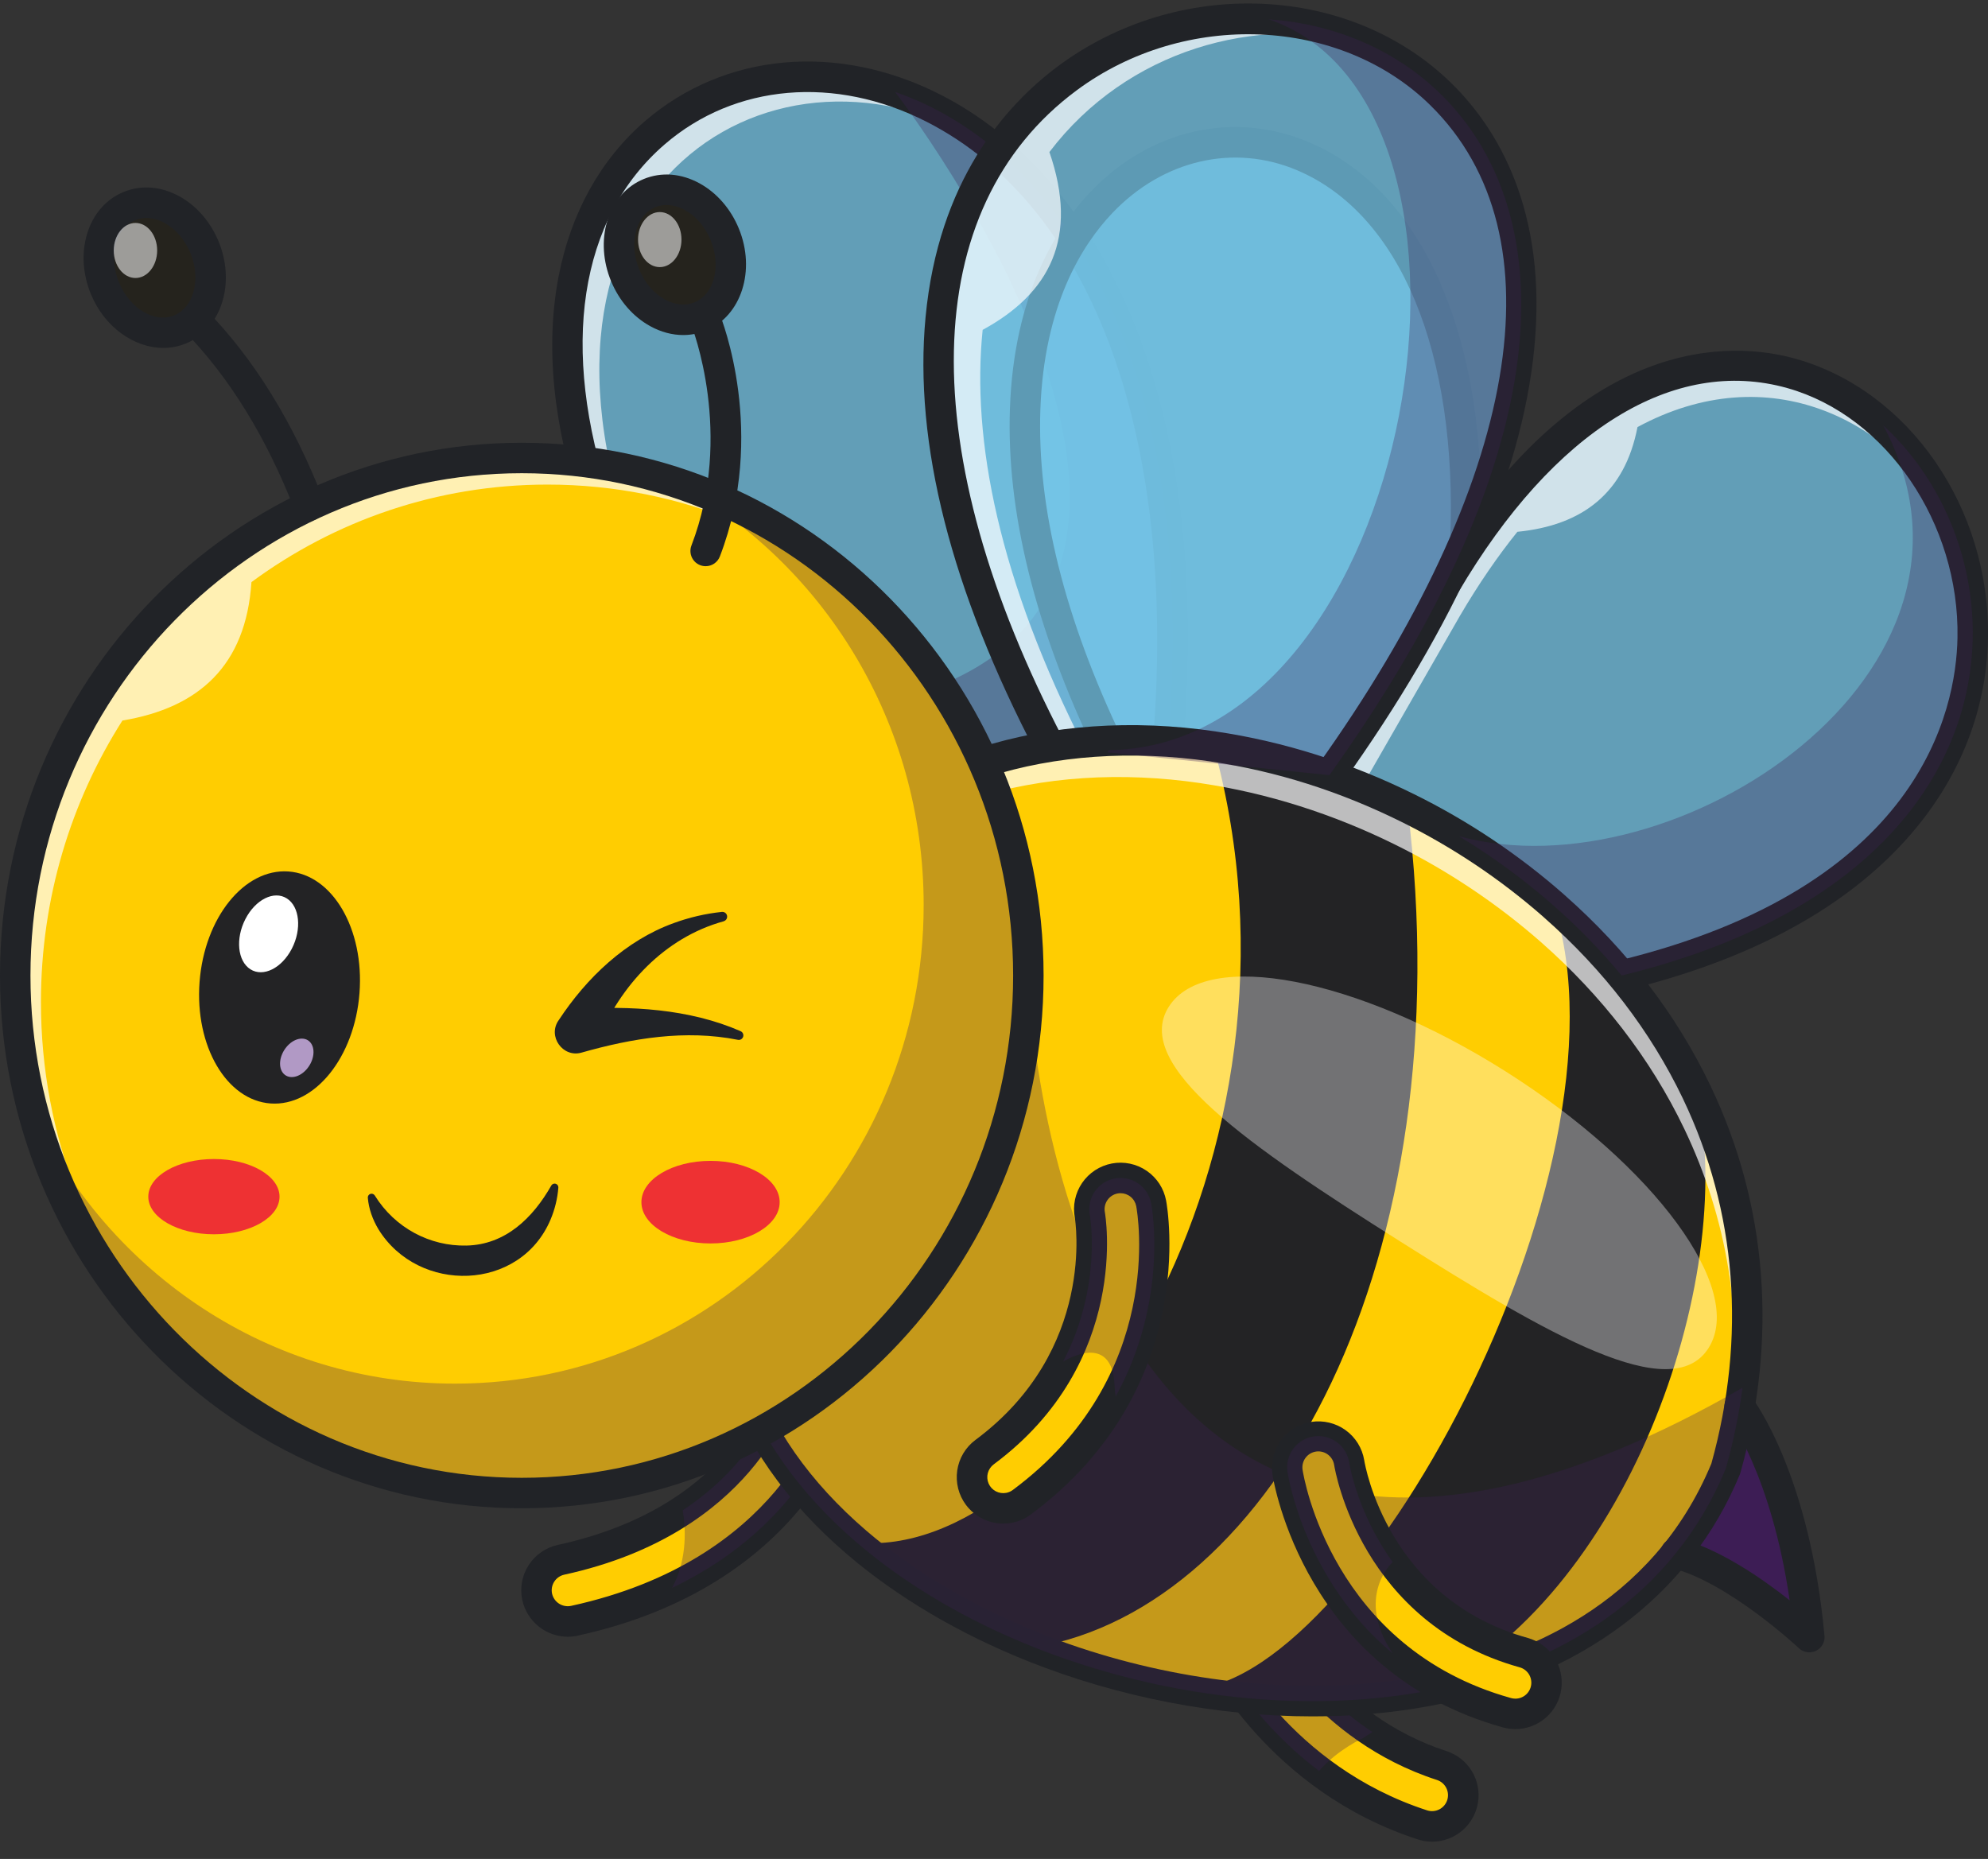 <svg width="108" height="101" viewBox="0 0 108 101" fill="none" xmlns="http://www.w3.org/2000/svg">
<rect x="0" y="0" width="108" height="101" fill="#333333" stroke="none"/>
<g clip-path="url(#clip0_130_476)">
<g opacity="0.72">
<path d="M88.095 53.001L74.646 44.569L72.086 42.964L78.523 31.741C86.689 17.881 96.546 17.833 102.309 23.112V23.114C110.208 30.349 110.426 47.582 88.095 53.001Z" fill="#75C7EA"/>
</g>
<g opacity="0.7">
<path d="M106.054 28.598C102.858 22.747 96.076 19.357 88.958 23.204C88.274 26.759 85.997 28.542 82.435 28.893H82.433C81.376 30.205 80.335 31.715 79.323 33.44L73.39 43.783L72.088 42.966L78.525 31.743C88.97 14.012 102.182 18.882 106.054 28.598Z" fill="white"/>
</g>
<g opacity="0.72">
<path d="M63.445 40.561L61.772 45.489C61.772 45.489 48.554 48.149 48.626 48.548C48.658 48.723 45.515 44.661 41.987 40.058C37.499 34.203 32.386 27.471 32.386 27.471C26.614 10.281 38.003 1.347 48.626 4.993V4.995C57.187 7.932 65.25 19.034 63.445 40.561Z" fill="#75C7EA"/>
</g>
<g opacity="0.7">
<path d="M34.114 28.799C34.114 28.799 45.25 43.46 49.079 48.33C48.782 48.428 48.618 48.502 48.626 48.548C48.698 48.946 32.386 27.471 32.386 27.471C25.553 7.119 42.773 -1.66 54.3 8.309C42.875 0.556 27.617 9.444 34.114 28.799Z" fill="white"/>
</g>
<path d="M63.446 41.389C63.422 41.389 63.399 41.389 63.376 41.386C63.157 41.367 62.955 41.263 62.813 41.095C62.671 40.928 62.602 40.711 62.62 40.492C64.011 23.91 59.419 11.246 50.339 6.616C45.374 4.086 39.924 4.555 36.114 7.84C31.459 11.854 30.386 18.913 33.17 27.206C33.206 27.309 33.22 27.418 33.214 27.527C33.207 27.636 33.178 27.743 33.13 27.841C33.082 27.939 33.015 28.026 32.932 28.098C32.85 28.17 32.755 28.225 32.651 28.26C32.547 28.294 32.438 28.308 32.329 28.301C32.22 28.293 32.114 28.264 32.016 28.215C31.919 28.166 31.832 28.098 31.76 28.015C31.689 27.932 31.635 27.836 31.601 27.732C30.038 23.075 29.617 18.791 30.351 14.998C31.015 11.564 32.634 8.657 35.033 6.587C39.362 2.853 45.515 2.3 51.09 5.141C55.474 7.375 59.027 11.463 61.361 16.961C64.073 23.346 65.051 31.309 64.27 40.629C64.252 40.836 64.158 41.028 64.006 41.169C63.853 41.31 63.654 41.388 63.446 41.389Z" fill="#212327"/>
<g opacity="0.3">
<path d="M63.445 40.561L61.772 45.489C61.772 45.489 48.554 48.149 48.626 48.548C48.658 48.723 45.515 44.661 41.987 40.058C43.682 39.331 45.623 38.702 47.82 38.22C70.369 33.234 48.849 5.282 48.628 4.997C57.187 7.932 65.25 19.034 63.445 40.561Z" fill="#3D1D55"/>
</g>
<path d="M94.51 76.425C94.51 76.425 97.496 80.321 98.293 88.946C98.293 88.946 94.369 85.243 91.038 84.394" fill="#3D1D55"/>
<path d="M79.416 98.059C79.277 98.487 78.974 98.841 78.574 99.046C78.173 99.25 77.708 99.288 77.28 99.15C75.255 98.492 73.354 97.5 71.657 96.215C67.886 93.363 66.203 89.967 66.107 89.767C65.919 89.364 65.897 88.903 66.046 88.484C66.194 88.064 66.502 87.721 66.902 87.526C67.302 87.332 67.763 87.302 68.184 87.444C68.606 87.586 68.955 87.889 69.156 88.286C69.19 88.353 70.863 91.658 74.554 94.101C75.722 94.878 76.99 95.492 78.325 95.925C78.537 95.994 78.733 96.103 78.902 96.248C79.072 96.392 79.211 96.568 79.312 96.766C79.414 96.964 79.475 97.18 79.493 97.402C79.511 97.624 79.485 97.847 79.416 98.059Z" fill="#FFCD01"/>
<path d="M77.803 100.06C77.539 100.06 77.276 100.019 77.025 99.937C68.913 97.308 65.503 90.419 65.362 90.127C65.074 89.526 65.035 88.835 65.255 88.206C65.475 87.576 65.935 87.059 66.535 86.768C67.135 86.477 67.825 86.435 68.456 86.651C69.087 86.868 69.606 87.325 69.9 87.924C69.924 87.97 72.606 93.202 78.581 95.138C79.152 95.323 79.638 95.706 79.953 96.218C80.267 96.73 80.388 97.338 80.294 97.931C80.2 98.524 79.898 99.065 79.441 99.455C78.985 99.845 78.404 100.06 77.803 100.06ZM67.63 88.162C67.5 88.162 67.372 88.191 67.255 88.248C67.049 88.349 66.89 88.526 66.815 88.743C66.739 88.96 66.752 89.198 66.852 89.405C66.981 89.671 70.088 95.946 77.536 98.361C77.754 98.43 77.991 98.409 78.194 98.304C78.397 98.2 78.551 98.019 78.622 97.801C78.692 97.583 78.674 97.346 78.571 97.142C78.468 96.938 78.288 96.782 78.071 96.71C71.41 94.552 68.534 88.893 68.415 88.654C68.344 88.506 68.232 88.382 68.093 88.295C67.954 88.208 67.794 88.162 67.63 88.162Z" fill="#212327"/>
<g opacity="0.3">
<path d="M74.554 94.101L74.08 94.414C74.08 94.414 72.674 95.048 71.657 96.215C67.886 93.363 66.203 89.967 66.107 89.767C65.919 89.364 65.897 88.903 66.046 88.484C66.194 88.064 66.502 87.721 66.902 87.526C67.302 87.332 67.763 87.302 68.184 87.444C68.606 87.586 68.955 87.889 69.156 88.286C69.19 88.353 70.863 91.658 74.554 94.101Z" fill="#3D1D55"/>
</g>
<path d="M45.587 76.169C45.591 76.328 45.572 76.487 45.531 76.642C45.451 76.941 43.798 82.798 36.515 86.269C35 86.993 33.241 87.614 31.201 88.058C31.082 88.085 30.96 88.099 30.838 88.098C30.42 88.097 30.018 87.942 29.707 87.663C29.397 87.384 29.2 86.999 29.156 86.584C29.111 86.169 29.222 85.752 29.466 85.413C29.71 85.074 30.071 84.837 30.479 84.748C33.277 84.138 35.435 83.153 37.09 82.058C40.306 79.926 41.627 77.368 42.067 76.289C42.14 76.119 42.203 75.945 42.255 75.768C42.36 75.374 42.604 75.031 42.942 74.802C43.28 74.573 43.69 74.474 44.095 74.523C44.5 74.572 44.874 74.765 45.148 75.067C45.422 75.37 45.578 75.761 45.587 76.169Z" fill="#FFCD01"/>
<path d="M30.838 88.926C30.264 88.923 29.707 88.725 29.259 88.364C28.812 88.004 28.5 87.502 28.375 86.941C28.233 86.287 28.356 85.603 28.717 85.04C29.078 84.477 29.649 84.081 30.302 83.938C39.546 81.922 41.384 75.805 41.458 75.546C41.635 74.904 42.059 74.358 42.637 74.027C43.216 73.697 43.901 73.608 44.544 73.781C45.188 73.954 45.736 74.374 46.071 74.95C46.406 75.526 46.499 76.211 46.33 76.856C46.229 77.235 43.707 86.178 31.378 88.868C31.201 88.906 31.02 88.926 30.838 88.926ZM43.892 75.335C43.701 75.336 43.515 75.399 43.364 75.515C43.212 75.632 43.103 75.795 43.054 75.979C43.034 76.054 40.969 83.304 30.655 85.554C30.43 85.603 30.234 85.74 30.11 85.933C29.985 86.127 29.943 86.362 29.992 86.587C30.043 86.811 30.179 87.005 30.372 87.129C30.566 87.253 30.8 87.296 31.025 87.249C42.379 84.772 44.64 76.766 44.73 76.427C44.789 76.205 44.758 75.968 44.643 75.769C44.528 75.57 44.338 75.424 44.116 75.365C44.043 75.346 43.967 75.336 43.892 75.335Z" fill="#212327"/>
<g opacity="0.3">
<path d="M45.587 76.169C45.591 76.328 45.572 76.487 45.531 76.642C45.451 76.941 43.798 82.798 36.515 86.269C37.383 84.66 37.233 82.885 37.09 82.058C40.306 79.926 41.627 77.368 42.067 76.289C42.545 76.078 43.051 75.936 43.569 75.868C44.069 75.806 44.667 75.904 45.587 76.169Z" fill="#3D1D55"/>
</g>
<g opacity="0.72">
<path d="M60.254 40.561C42.797 4.232 80.994 -5.429 79.613 29.381C79.613 29.381 75.078 40.105 70.757 43.296" fill="#75C7EA"/>
</g>
<path d="M60.255 41.389C60.099 41.389 59.946 41.345 59.814 41.262C59.682 41.179 59.576 41.06 59.508 40.919C56.225 34.087 54.663 27.777 54.866 22.168C55.089 16.018 57.367 12.387 59.239 10.425C62.478 7.03 67.027 5.997 71.111 7.725C77.385 10.383 80.873 18.491 80.44 29.414C80.437 29.524 80.413 29.632 80.368 29.733C80.324 29.833 80.259 29.924 80.179 29.999C80.099 30.074 80.005 30.133 79.902 30.172C79.799 30.21 79.689 30.228 79.579 30.223C79.469 30.219 79.362 30.193 79.262 30.146C79.162 30.099 79.073 30.034 78.999 29.952C78.925 29.871 78.868 29.775 78.832 29.672C78.795 29.568 78.78 29.458 78.786 29.348C79.191 19.142 76.08 11.628 70.465 9.249C67.031 7.795 63.189 8.682 60.437 11.567C58.762 13.322 56.724 16.597 56.52 22.228C56.327 27.566 57.834 33.614 61 40.202C61.061 40.328 61.088 40.468 61.08 40.608C61.072 40.747 61.029 40.883 60.955 41.001C60.88 41.12 60.777 41.217 60.655 41.285C60.532 41.353 60.395 41.388 60.255 41.389Z" fill="#212327"/>
<g opacity="0.72">
<path d="M72.221 42.114L60.166 40.878L57.041 40.559C42.741 13.189 56.7 0.213 68.937 1.052C80.826 1.874 91.092 15.735 72.221 42.114Z" fill="#75C7EA"/>
</g>
<g opacity="0.7">
<path d="M57.01 8.261C58.617 12.91 57.032 15.939 53.384 17.921C52.772 23.864 54.24 31.471 58.988 40.758L57.041 40.559C40.592 9.075 61.538 -3.363 74.237 2.37C68.283 0.763 61.235 2.701 57.01 8.261Z" fill="white"/>
</g>
<path d="M72.22 42.941C72.068 42.941 71.919 42.898 71.79 42.819C71.661 42.74 71.556 42.626 71.487 42.491C71.418 42.356 71.387 42.205 71.398 42.054C71.409 41.903 71.461 41.757 71.549 41.634C82.584 26.207 84.886 12.782 77.707 5.721C72.813 0.908 64.374 0.549 58.495 4.905C49.851 11.309 49.583 24.495 57.777 40.179C57.879 40.374 57.899 40.601 57.833 40.81C57.767 41.02 57.621 41.194 57.427 41.296C57.232 41.398 57.005 41.418 56.796 41.352C56.586 41.287 56.411 41.14 56.31 40.946C51.662 32.049 49.634 24.071 50.282 17.232C50.979 9.85 54.598 5.73 57.51 3.573C60.668 1.234 64.585 0.037 68.543 0.205C72.531 0.373 76.197 1.913 78.868 4.54C81.321 6.952 84.09 11.41 83.349 18.946C82.666 25.896 79.149 33.853 72.896 42.597C72.819 42.704 72.717 42.791 72.599 42.851C72.482 42.911 72.352 42.942 72.22 42.941Z" fill="#212327"/>
<path d="M88.095 53.829C87.892 53.829 87.697 53.754 87.545 53.62C87.394 53.485 87.297 53.3 87.273 53.099C87.249 52.898 87.3 52.695 87.415 52.529C87.531 52.362 87.704 52.244 87.901 52.197C104.322 48.212 106.268 38.603 106.342 34.656C106.459 28.443 102.492 22.611 97.113 21.089C90.929 19.339 84.412 23.375 79.236 32.16C79.122 32.344 78.941 32.475 78.731 32.527C78.521 32.578 78.299 32.546 78.113 32.436C77.927 32.326 77.791 32.148 77.734 31.94C77.678 31.731 77.705 31.509 77.811 31.32C85.747 17.85 94.269 18.564 97.565 19.496C103.743 21.244 108.13 27.633 107.998 34.687C107.921 38.792 106.31 42.651 103.339 45.848C99.912 49.537 94.849 52.214 88.291 53.805C88.227 53.821 88.161 53.829 88.095 53.829Z" fill="#212327"/>
<path d="M94.666 75.397C94.466 76.88 94.162 78.348 93.756 79.788C90.905 86.696 84.747 90.517 77.558 91.867C76.43 92.076 75.293 92.226 74.15 92.314C68.213 92.787 61.846 91.748 56.196 89.504C52.583 88.07 49.262 86.142 46.538 83.803C43.489 81.184 41.184 78.049 40.047 74.51L48.618 53.314L53.43 41.416C57.343 40.166 61.626 39.927 65.912 40.555L65.938 40.561C69.523 41.089 73.107 42.23 76.473 43.897C79.347 45.317 82.022 47.109 84.43 49.226V49.228C87.64 52.057 90.33 55.473 92.185 59.358C94.442 64.088 95.459 69.504 94.666 75.397Z" fill="#FFCD01"/>
<path d="M56.196 89.504C52.583 88.07 49.262 86.142 46.538 83.803C57.6 84.923 72.086 62.971 65.938 40.561C69.523 41.089 73.107 42.23 76.473 43.897C79.498 68.503 69.162 87.334 56.196 89.504Z" fill="#232325"/>
<path d="M77.558 91.867C77.115 92.076 76.664 92.262 76.208 92.427L74.15 92.314L64.398 91.779C73.535 91.979 89.07 63.731 84.43 49.228C87.64 52.057 90.33 55.473 92.185 59.358C94.458 69.73 88.159 86.878 77.558 91.867Z" fill="#232325"/>
<g opacity="0.7">
<path d="M94.666 75.397C94.466 76.88 94.162 78.348 93.756 79.788C93.637 80.078 93.513 80.361 93.382 80.638C93.642 79.567 93.845 78.484 93.992 77.391C94.785 71.499 93.768 66.08 91.511 61.354C89.656 57.47 86.964 54.053 83.756 51.224V51.222C81.348 49.105 78.673 47.313 75.799 45.893C72.433 44.226 68.849 43.086 65.263 42.557L65.238 42.551C60.952 41.923 56.669 42.162 52.754 43.413L47.942 55.31L40.105 74.693C40.083 74.633 40.065 74.574 40.045 74.514L48.616 53.318L53.428 41.42C57.341 40.17 61.624 39.931 65.91 40.559L65.936 40.565C69.521 41.093 73.105 42.234 76.471 43.901C79.345 45.321 82.02 47.113 84.428 49.23V49.232C87.638 52.061 90.328 55.477 92.183 59.362C94.442 64.088 95.459 69.504 94.666 75.397Z" fill="white"/>
</g>
<path d="M71.3 93.253C66.173 93.253 60.8 92.223 55.891 90.273C52.135 88.783 48.715 86.763 45.999 84.43C42.669 81.57 40.401 78.317 39.259 74.763C39.224 74.659 39.211 74.55 39.219 74.441C39.227 74.332 39.257 74.225 39.306 74.128C39.356 74.03 39.424 73.943 39.508 73.872C39.591 73.801 39.687 73.748 39.791 73.714C39.895 73.681 40.005 73.668 40.114 73.677C40.223 73.687 40.329 73.717 40.426 73.768C40.523 73.818 40.609 73.888 40.679 73.972C40.75 74.055 40.802 74.153 40.835 74.257C41.881 77.516 43.982 80.517 47.077 83.175C49.656 85.389 52.914 87.312 56.501 88.735C62.12 90.966 68.365 91.944 74.083 91.489C75.198 91.403 76.307 91.258 77.406 91.053C82.737 90.054 89.762 87.24 92.972 79.518C94.879 72.658 94.349 65.811 91.438 59.717C91.432 59.705 91.428 59.694 91.423 59.683C89.668 56.022 87.132 52.713 83.882 49.849L83.846 49.815C81.503 47.759 78.901 46.019 76.106 44.639C72.781 42.992 69.319 41.896 65.816 41.38C65.796 41.377 65.777 41.373 65.758 41.369C61.504 40.75 57.328 41.039 53.681 42.206C53.473 42.268 53.249 42.246 53.058 42.145C52.866 42.044 52.722 41.871 52.656 41.665C52.59 41.459 52.608 41.235 52.705 41.041C52.802 40.847 52.971 40.7 53.176 40.63C57.073 39.385 61.517 39.074 66.03 39.738C66.05 39.741 66.07 39.744 66.089 39.748C69.752 40.292 73.369 41.439 76.838 43.157C79.778 44.609 82.514 46.441 84.975 48.607C84.987 48.617 84.999 48.629 85.011 48.641C88.421 51.654 91.085 55.142 92.93 59.003C92.935 59.015 92.94 59.026 92.945 59.037C96.024 65.505 96.58 72.757 94.551 80.013C94.542 80.044 94.531 80.076 94.519 80.106C91.8 86.693 85.829 91.159 77.708 92.682C76.551 92.897 75.384 93.05 74.211 93.141C73.254 93.216 72.284 93.253 71.3 93.253Z" fill="#212327"/>
<path d="M98.293 89.773C98.082 89.773 97.879 89.693 97.726 89.548C97.688 89.513 93.914 85.982 90.833 85.196C90.727 85.17 90.627 85.123 90.539 85.058C90.451 84.993 90.377 84.911 90.321 84.818C90.265 84.724 90.228 84.62 90.212 84.512C90.196 84.404 90.202 84.293 90.229 84.188C90.256 84.082 90.304 83.982 90.369 83.895C90.435 83.807 90.517 83.734 90.612 83.679C90.706 83.623 90.81 83.587 90.918 83.572C91.027 83.557 91.137 83.564 91.243 83.592C93.392 84.141 95.714 85.75 97.225 86.946C96.231 80.1 93.881 76.962 93.855 76.928C93.788 76.842 93.738 76.743 93.709 76.638C93.68 76.532 93.672 76.422 93.686 76.314C93.7 76.205 93.735 76.101 93.79 76.006C93.844 75.911 93.917 75.828 94.004 75.762C94.091 75.695 94.19 75.647 94.295 75.618C94.401 75.591 94.511 75.584 94.62 75.599C94.728 75.614 94.832 75.65 94.926 75.705C95.021 75.76 95.103 75.834 95.169 75.921C95.297 76.088 98.309 80.109 99.117 88.87C99.128 88.984 99.114 89.1 99.078 89.209C99.041 89.318 98.982 89.418 98.905 89.503C98.827 89.588 98.733 89.656 98.628 89.703C98.522 89.749 98.409 89.773 98.293 89.773Z" fill="#212327"/>
<g opacity="0.36">
<path d="M92.819 73.239C90.808 76.42 84.087 72.517 75.988 67.399C67.889 62.28 61.482 57.883 63.493 54.702C65.504 51.521 73.698 53.092 81.796 58.212C89.894 63.332 94.829 70.058 92.819 73.239Z" fill="white"/>
</g>
<g opacity="0.3">
<path d="M94.666 75.397C94.466 76.88 94.162 78.348 93.756 79.788C90.905 86.696 84.747 90.517 77.558 91.867C76.43 92.076 75.293 92.226 74.15 92.314C68.213 92.787 61.846 91.748 56.196 89.504C52.583 88.07 49.262 86.142 46.538 83.803C43.489 81.184 41.184 78.049 40.047 74.51L48.618 53.314L55.867 53.001C55.867 53.001 57.087 96.994 94.666 75.397Z" fill="#3D1D55"/>
</g>
<path d="M28.347 80.994C43.546 80.994 55.867 68.405 55.867 52.876C55.867 37.347 43.546 24.758 28.347 24.758C13.149 24.758 0.828 37.347 0.828 52.876C0.828 68.405 13.149 80.994 28.347 80.994Z" fill="#FFCD01"/>
<g opacity="0.3">
<path d="M55.867 53.001C55.867 68.529 43.547 81.118 28.347 81.118C15.698 81.118 5.043 72.4 1.825 60.525C5.949 69.195 14.653 75.174 24.726 75.174C38.785 75.174 50.179 63.53 50.179 49.17C50.179 39.207 44.696 30.55 36.641 26.185C47.786 29.776 55.867 40.425 55.867 53.001Z" fill="#3D1D55"/>
</g>
<g opacity="0.7">
<path d="M48.626 33.994C43.699 29.24 37.054 26.328 29.743 26.328C23.739 26.328 18.183 28.293 13.66 31.627C13.361 36.162 10.81 38.457 6.651 39.147C3.849 43.55 2.224 48.805 2.224 54.446C2.224 61.775 4.967 68.45 9.464 73.453C4.145 68.328 0.828 61.061 0.828 53.001C0.828 37.472 13.148 24.883 28.347 24.883C36.374 24.883 43.597 28.392 48.626 33.994Z" fill="white"/>
</g>
<path d="M28.347 81.946C12.716 81.946 0 68.961 0 53.001C0 37.04 12.716 24.055 28.347 24.055C43.978 24.055 56.694 37.04 56.694 53.001C56.694 68.961 43.978 81.946 28.347 81.946ZM28.347 25.71C13.63 25.71 1.655 37.955 1.655 53.001C1.655 68.047 13.629 80.291 28.347 80.291C43.065 80.291 55.039 68.049 55.039 53.001C55.039 37.953 43.066 25.71 28.347 25.71Z" fill="#212327"/>
<path d="M11.621 67.06C13.59 67.06 15.186 66.144 15.186 65.016C15.186 63.887 13.59 62.971 11.621 62.971C9.652 62.971 8.056 63.887 8.056 65.016C8.056 66.144 9.652 67.06 11.621 67.06Z" fill="#EE3133"/>
<path d="M38.6 67.558C40.675 67.558 42.356 66.554 42.356 65.315C42.356 64.076 40.675 63.071 38.6 63.071C36.526 63.071 34.845 64.076 34.845 65.315C34.845 66.554 36.526 67.558 38.6 67.558Z" fill="#EE3133"/>
<path d="M20.361 64.954C21.455 66.714 23.352 67.718 25.341 67.673C27.455 67.629 28.951 66.175 29.955 64.402C29.98 64.363 30.016 64.334 30.059 64.318C30.102 64.302 30.149 64.301 30.192 64.315C30.236 64.329 30.273 64.358 30.299 64.396C30.324 64.434 30.336 64.479 30.333 64.525C30.286 65.121 30.143 65.706 29.911 66.257C28.254 70.184 22.736 70.302 20.564 66.796C20.244 66.265 20.032 65.674 19.982 65.077C19.978 65.031 19.99 64.985 20.015 64.947C20.041 64.908 20.079 64.879 20.122 64.865C20.166 64.851 20.214 64.852 20.257 64.868C20.3 64.884 20.337 64.914 20.361 64.953V64.954Z" fill="#212327"/>
<path d="M9.785 17.895C11.279 17.28 11.872 15.281 11.11 13.431C10.348 11.581 8.52 10.58 7.027 11.195C5.533 11.81 4.94 13.809 5.702 15.659C6.463 17.509 8.292 18.51 9.785 17.895Z" fill="#25231D"/>
<path d="M8.872 18.902C7.284 18.902 5.676 17.773 4.936 15.975C4.497 14.905 4.421 13.753 4.725 12.729C5.047 11.642 5.753 10.826 6.711 10.431C7.669 10.036 8.745 10.119 9.74 10.664C10.677 11.177 11.435 12.049 11.875 13.117C12.314 14.187 12.391 15.339 12.087 16.363C11.764 17.451 11.058 18.267 10.1 18.661C9.71 18.821 9.293 18.903 8.872 18.902ZM7.951 11.843C7.742 11.843 7.535 11.883 7.341 11.963C6.855 12.162 6.489 12.601 6.311 13.202C6.115 13.864 6.17 14.625 6.466 15.346C7.053 16.771 8.4 17.572 9.47 17.132C9.956 16.933 10.322 16.492 10.5 15.893C10.696 15.231 10.641 14.47 10.345 13.749C10.048 13.028 9.551 12.449 8.945 12.117C8.642 11.944 8.3 11.85 7.951 11.843Z" fill="#212327"/>
<path d="M38.044 17.19C39.538 16.575 40.131 14.576 39.369 12.726C38.608 10.876 36.779 9.875 35.286 10.49C33.792 11.105 33.199 13.104 33.961 14.954C34.722 16.804 36.551 17.805 38.044 17.19Z" fill="#25231D"/>
<path d="M37.117 18.203C36.518 18.203 35.911 18.043 35.33 17.724C34.394 17.211 33.635 16.34 33.195 15.271C32.755 14.202 32.68 13.049 32.984 12.025C33.306 10.938 34.012 10.121 34.97 9.727C35.928 9.332 37.004 9.415 38.002 9.96C38.938 10.473 39.696 11.344 40.136 12.413C41.071 14.682 40.275 17.17 38.361 17.957C37.966 18.12 37.544 18.203 37.117 18.203ZM36.212 11.138C36.003 11.138 35.795 11.179 35.602 11.258C35.115 11.457 34.749 11.899 34.572 12.497C34.375 13.159 34.43 13.921 34.727 14.641C35.023 15.362 35.52 15.941 36.126 16.273C36.674 16.573 37.243 16.628 37.73 16.427C38.8 15.989 39.192 14.47 38.605 13.044C38.309 12.324 37.812 11.744 37.205 11.412C36.903 11.239 36.561 11.145 36.212 11.138Z" fill="#212327"/>
<path d="M16.802 28.298C16.636 28.298 16.473 28.247 16.335 28.153C16.197 28.059 16.091 27.925 16.031 27.769C14.483 23.77 12.446 20.468 9.978 17.953C9.824 17.796 9.739 17.584 9.741 17.365C9.743 17.145 9.832 16.936 9.989 16.782C10.145 16.628 10.357 16.543 10.576 16.545C10.796 16.547 11.005 16.636 11.159 16.793C13.786 19.47 15.945 22.962 17.574 27.172C17.623 27.297 17.64 27.432 17.625 27.566C17.609 27.699 17.561 27.827 17.485 27.938C17.409 28.049 17.307 28.14 17.188 28.202C17.069 28.265 16.937 28.298 16.802 28.298Z" fill="#212327"/>
<path d="M38.335 30.762C38.201 30.762 38.069 30.73 37.95 30.667C37.831 30.605 37.729 30.514 37.653 30.403C37.577 30.293 37.529 30.165 37.514 30.032C37.498 29.898 37.515 29.763 37.563 29.638C39.886 23.589 37.592 17.756 37.568 17.698C37.491 17.496 37.497 17.271 37.583 17.073C37.67 16.875 37.83 16.718 38.031 16.637C38.231 16.555 38.456 16.556 38.656 16.638C38.856 16.72 39.016 16.878 39.102 17.076C39.208 17.338 41.672 23.555 39.108 30.232C39.048 30.388 38.942 30.522 38.804 30.617C38.666 30.712 38.503 30.762 38.335 30.762Z" fill="#212327"/>
<g opacity="0.55">
<path d="M35.842 14.513C36.494 14.513 37.022 13.843 37.022 13.017C37.022 12.191 36.494 11.522 35.842 11.522C35.191 11.522 34.662 12.191 34.662 13.017C34.662 13.843 35.191 14.513 35.842 14.513Z" fill="white"/>
</g>
<g opacity="0.55">
<path d="M7.359 15.104C8.01 15.104 8.538 14.435 8.538 13.609C8.538 12.783 8.01 12.113 7.359 12.113C6.707 12.113 6.179 12.783 6.179 13.609C6.179 14.435 6.707 15.104 7.359 15.104Z" fill="white"/>
</g>
<path d="M60.611 75.872C59.528 77.838 57.911 79.834 55.512 81.617C55.308 81.769 55.072 81.873 54.822 81.92C54.445 81.993 54.054 81.935 53.715 81.757C53.374 81.578 53.105 81.29 52.95 80.939C52.796 80.587 52.765 80.194 52.863 79.822C52.961 79.451 53.182 79.124 53.49 78.895C55.542 77.371 56.884 75.653 57.755 73.977C59.891 69.887 59.217 66.062 59.207 66.009C59.124 65.568 59.219 65.112 59.472 64.742C59.724 64.371 60.113 64.115 60.553 64.03H60.559C60.778 63.989 61.002 63.991 61.22 64.037C61.438 64.082 61.645 64.17 61.828 64.295C62.012 64.421 62.169 64.581 62.291 64.767C62.413 64.954 62.496 65.162 62.538 65.38C62.593 65.668 63.475 70.669 60.611 75.872Z" fill="#FFCD01"/>
<path d="M54.508 82.778C54.113 82.778 53.724 82.686 53.371 82.51C53.018 82.333 52.711 82.076 52.474 81.76C52.276 81.494 52.133 81.192 52.052 80.87C51.972 80.549 51.955 80.215 52.003 79.887C52.052 79.559 52.164 79.244 52.334 78.96C52.505 78.676 52.729 78.428 52.995 78.231C59.58 73.341 58.404 66.229 58.391 66.158C58.267 65.5 58.41 64.82 58.788 64.268C59.166 63.716 59.748 63.337 60.406 63.213C61.063 63.09 61.743 63.233 62.295 63.611C62.847 63.989 63.227 64.57 63.35 65.228C63.43 65.644 65.16 75.481 56.003 82.281C55.7 82.508 55.349 82.662 54.977 82.733C54.823 82.763 54.666 82.778 54.508 82.778ZM60.873 64.828C60.82 64.828 60.766 64.833 60.714 64.843C60.488 64.886 60.288 65.017 60.159 65.207C60.029 65.397 59.98 65.63 60.022 65.856C60.037 65.936 61.463 74.007 53.986 79.559C53.828 79.677 53.715 79.844 53.664 80.034C53.614 80.224 53.63 80.426 53.709 80.606C53.788 80.786 53.926 80.933 54.1 81.025C54.275 81.116 54.475 81.145 54.668 81.108C54.795 81.084 54.916 81.03 55.02 80.953C63.355 74.763 61.797 65.909 61.727 65.534C61.689 65.336 61.583 65.156 61.427 65.027C61.272 64.898 61.075 64.828 60.873 64.828Z" fill="#212327"/>
<path d="M83.957 91.877C83.836 92.31 83.548 92.677 83.157 92.898C82.765 93.119 82.302 93.176 81.869 93.056C79.291 92.338 77.258 91.177 75.661 89.839L75.659 89.837C70.909 85.859 69.996 80.291 69.946 79.98C69.877 79.536 69.988 79.082 70.253 78.719C70.519 78.357 70.918 78.114 71.362 78.046C71.582 78.011 71.806 78.021 72.022 78.074C72.239 78.126 72.442 78.221 72.622 78.353C72.985 78.618 73.227 79.017 73.296 79.461C73.326 79.655 73.775 82.255 75.659 84.872C77.073 86.842 79.302 88.822 82.778 89.789C83.211 89.91 83.579 90.198 83.8 90.589C84.021 90.981 84.077 91.444 83.957 91.877Z" fill="#FFCD01"/>
<path d="M82.324 93.945C82.095 93.945 81.867 93.914 81.646 93.852C70.896 90.857 69.194 80.543 69.127 80.105C69.032 79.448 69.201 78.78 69.596 78.246C69.992 77.712 70.581 77.356 71.237 77.254C71.894 77.153 72.564 77.314 73.102 77.703C73.64 78.092 74.003 78.677 74.112 79.332C74.161 79.636 75.413 86.879 82.999 88.992C83.586 89.156 84.094 89.527 84.429 90.036C84.764 90.546 84.903 91.159 84.82 91.763C84.738 92.367 84.44 92.921 83.981 93.322C83.521 93.723 82.933 93.945 82.323 93.945H82.324ZM71.621 78.855C71.496 78.855 71.373 78.882 71.259 78.934C71.145 78.986 71.044 79.063 70.963 79.157C70.881 79.252 70.821 79.364 70.787 79.484C70.752 79.604 70.745 79.731 70.763 79.854C70.824 80.248 72.359 89.546 82.09 92.258C82.166 92.279 82.245 92.29 82.324 92.29C82.534 92.29 82.736 92.214 82.894 92.076C83.052 91.938 83.154 91.747 83.183 91.539C83.211 91.332 83.163 91.121 83.048 90.945C82.933 90.77 82.758 90.643 82.556 90.587C73.96 88.194 72.535 79.943 72.479 79.593C72.447 79.388 72.343 79.201 72.186 79.066C72.029 78.93 71.829 78.856 71.621 78.855Z" fill="#212327"/>
<g opacity="0.3">
<path d="M75.659 89.837C70.909 85.859 69.996 80.291 69.946 79.98C69.877 79.536 69.988 79.082 70.253 78.719C70.519 78.357 70.918 78.114 71.362 78.046C71.582 78.011 71.806 78.021 72.022 78.074C72.239 78.126 72.442 78.221 72.622 78.353C72.985 78.618 73.227 79.017 73.296 79.461C73.326 79.655 73.775 82.255 75.659 84.872C75.659 84.872 73.583 86.724 75.659 89.837Z" fill="#3D1D55"/>
</g>
<g opacity="0.3">
<path d="M60.611 75.872C60.577 75.695 60.557 75.516 60.553 75.335C60.454 72.244 57.757 73.979 57.757 73.979L57.755 73.977C59.891 69.887 59.217 66.062 59.207 66.009C59.124 65.568 59.219 65.112 59.472 64.742C59.724 64.371 60.113 64.115 60.553 64.03H60.559C60.778 63.989 61.002 63.991 61.22 64.037C61.438 64.082 61.645 64.17 61.828 64.295C62.012 64.421 62.169 64.581 62.291 64.767C62.413 64.954 62.496 65.162 62.538 65.38C62.593 65.668 63.475 70.669 60.611 75.872Z" fill="#3D1D55"/>
</g>
<g opacity="0.3">
<path d="M72.221 42.114L60.166 40.878L60.232 40.758C76.971 40.559 82.639 5.737 68.935 1.054L68.937 1.052C80.826 1.874 91.092 15.735 72.221 42.114Z" fill="#3D1D55"/>
</g>
<g opacity="0.3">
<path d="M88.097 53.001C86.975 51.649 85.749 50.388 84.43 49.228V49.226C82.823 47.811 81.095 46.542 79.265 45.433C91.004 48.655 109.472 36.539 102.311 23.114C110.208 30.349 110.426 47.58 88.097 53.001Z" fill="#3D1D55"/>
</g>
<path d="M15.666 47.348C18.065 47.516 19.795 50.474 19.53 53.955C19.265 57.436 17.105 60.121 14.704 59.953C12.303 59.786 10.576 56.829 10.842 53.347C11.107 49.864 13.267 47.18 15.666 47.348Z" fill="#232325"/>
<path d="M15.583 48.813C16.28 49.256 16.402 50.478 15.855 51.541C15.308 52.604 14.3 53.106 13.603 52.662C12.906 52.219 12.784 50.997 13.331 49.934C13.878 48.871 14.886 48.367 15.583 48.813Z" fill="white"/>
<path d="M16.837 56.61C17.147 56.935 17.079 57.585 16.685 58.062C16.292 58.539 15.72 58.663 15.409 58.337C15.098 58.012 15.167 57.363 15.561 56.886C15.954 56.409 16.527 56.285 16.837 56.61Z" fill="#B199C5"/>
<path d="M39.317 50.054C36.086 50.942 33.691 53.553 32.45 56.582L31.199 54.829C32.729 54.73 34.276 54.725 35.806 54.895C37.337 55.066 38.847 55.418 40.233 56.025C40.29 56.05 40.335 56.094 40.361 56.15C40.387 56.206 40.39 56.269 40.372 56.328C40.353 56.386 40.313 56.436 40.26 56.467C40.207 56.498 40.144 56.507 40.084 56.494C37.231 55.929 34.354 56.406 31.599 57.188C30.573 57.487 29.735 56.296 30.349 55.433C31.86 53.134 33.978 51.102 36.597 50.154C37.441 49.844 38.321 49.639 39.215 49.545C39.28 49.538 39.345 49.555 39.397 49.593C39.45 49.632 39.486 49.689 39.498 49.752C39.511 49.816 39.499 49.883 39.465 49.938C39.431 49.993 39.378 50.034 39.315 50.052L39.317 50.054Z" fill="#212327"/>
</g>
<defs>
<clipPath id="clip0_130_476">
<rect width="108" height="99.871" fill="white" transform="translate(0 0.189)"/>
</clipPath>
</defs>
</svg>
